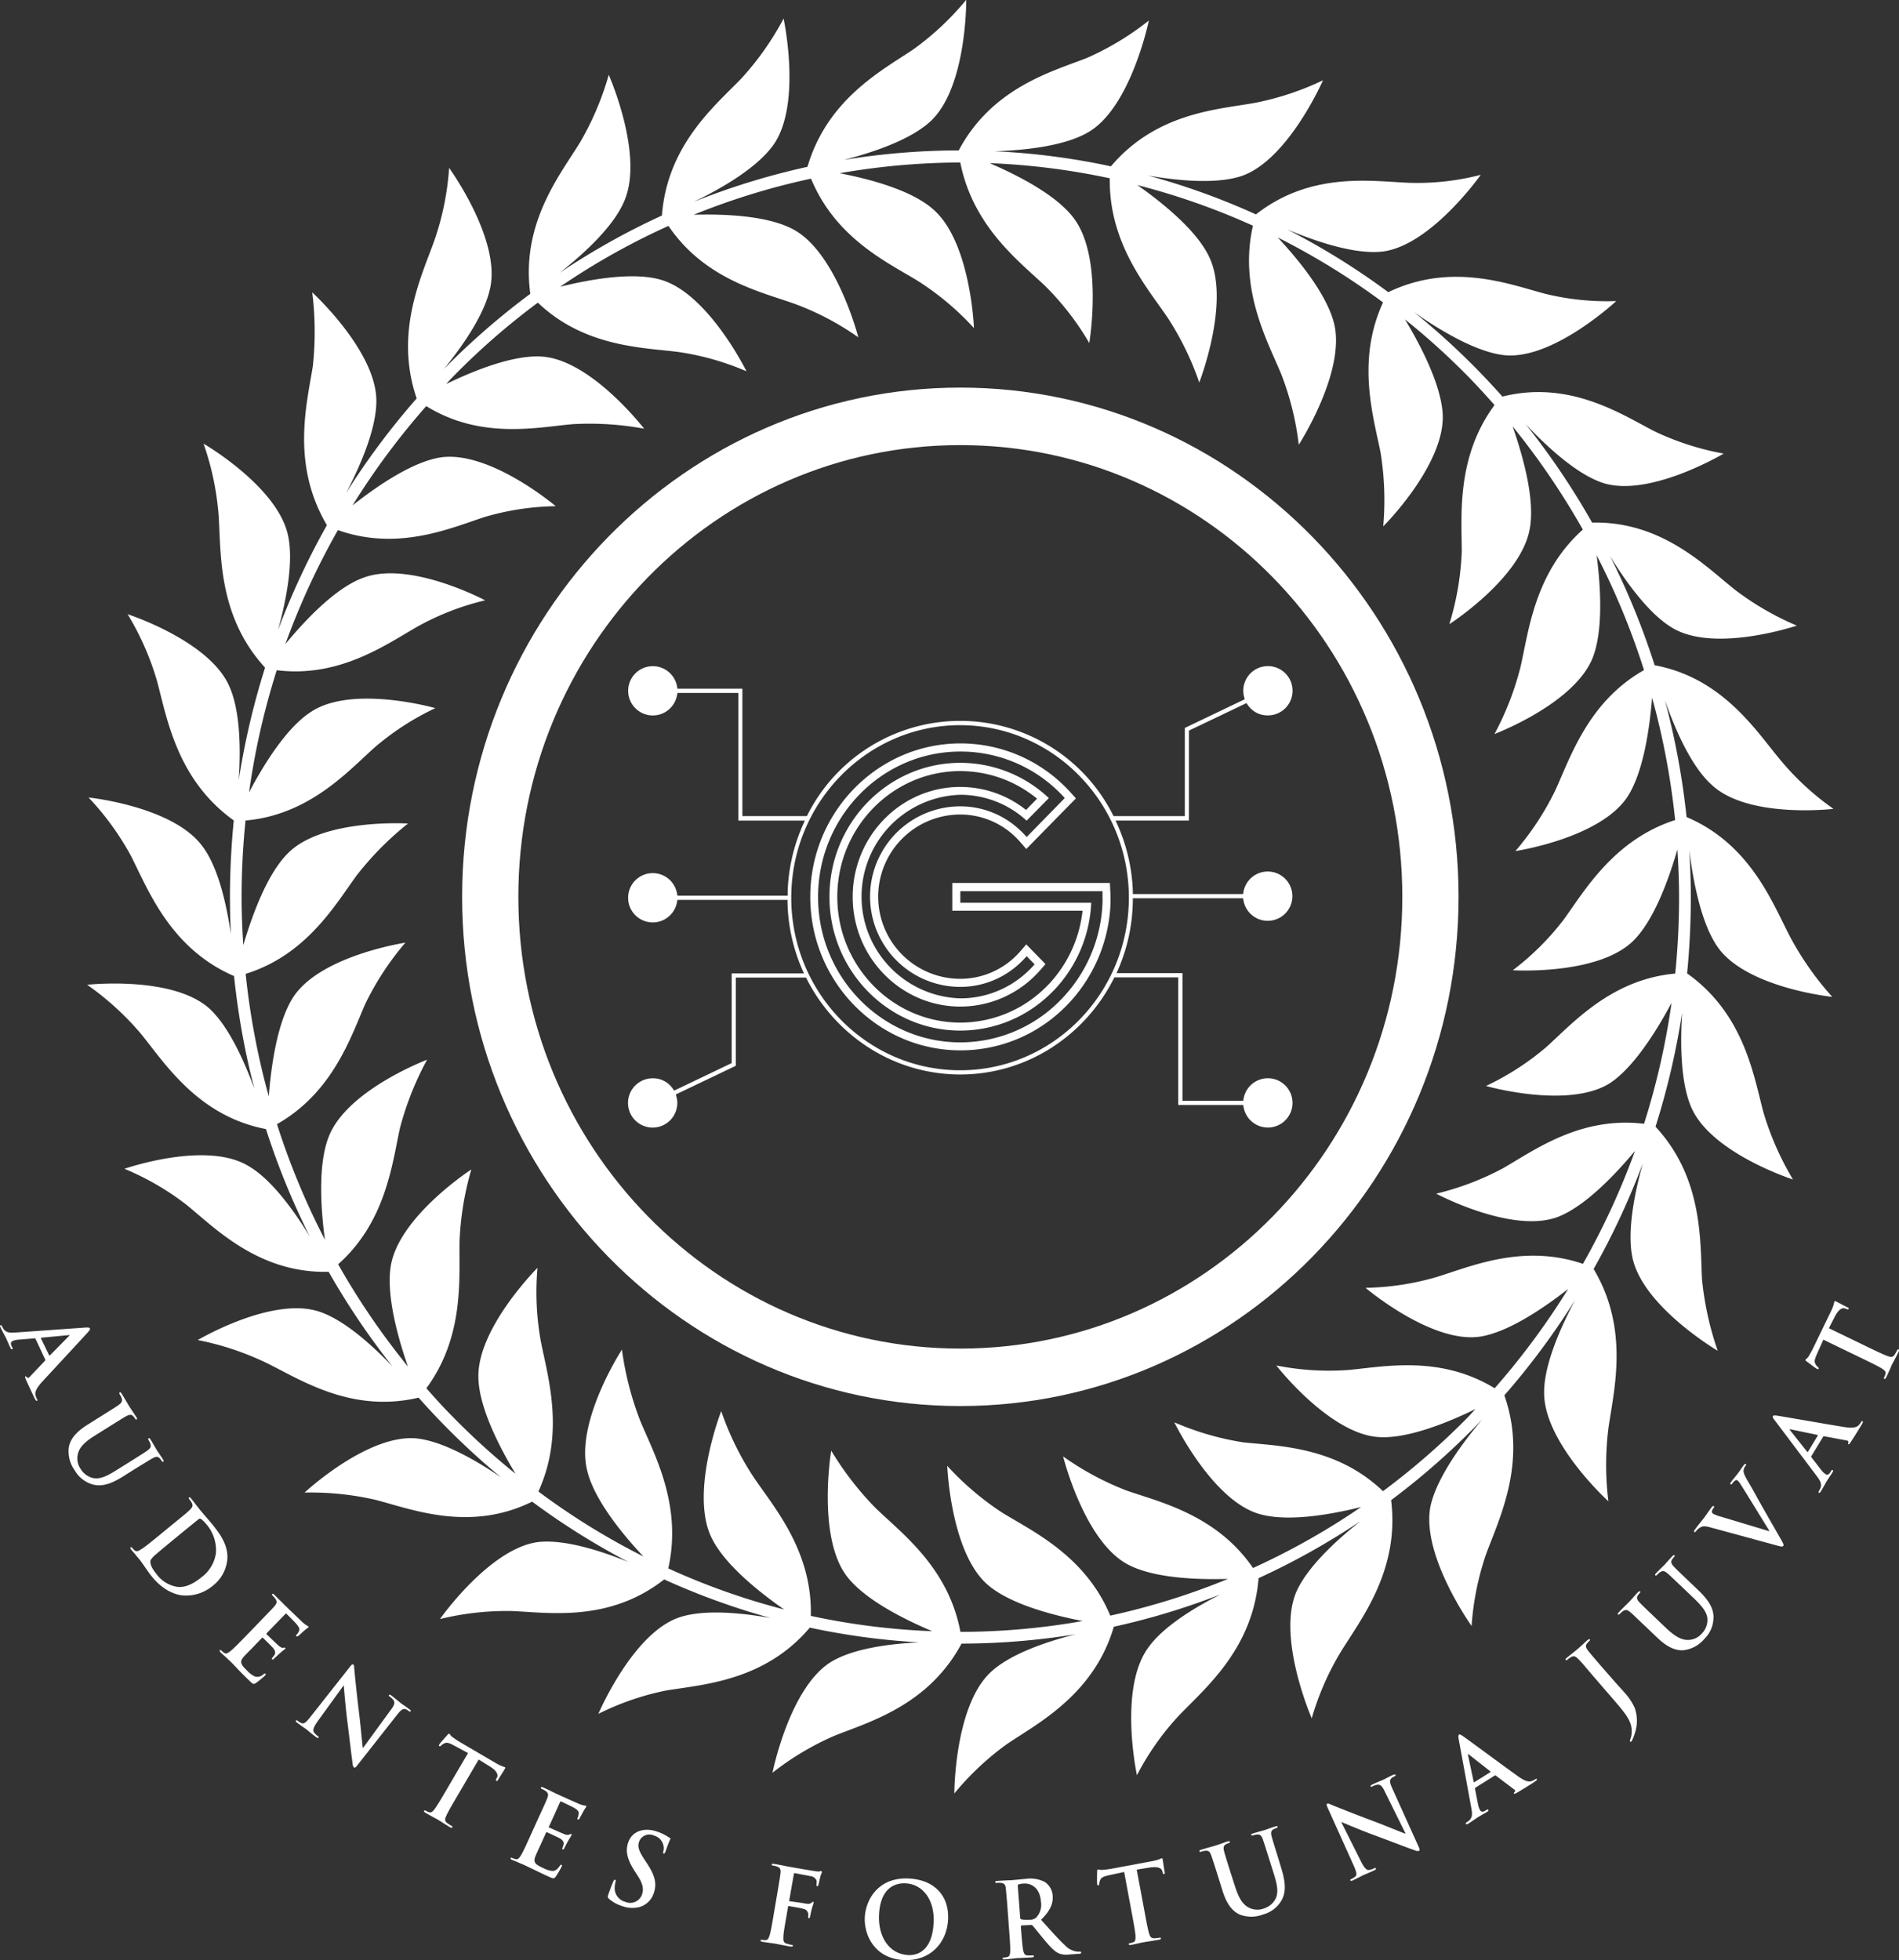 <svg xmlns="http://www.w3.org/2000/svg" viewBox="0 0 420.76 434.26"><rect x="0" y="0" width="420.76" height="434.26" fill="#333333" stroke="none"/><defs><style>.cls-1{fill:#fff;}</style></defs><title>White</title><g id="Layer_2" data-name="Layer 2"><g id="Layer_1-2" data-name="Layer 1"><path class="cls-1" d="M356.37,332.6a65.27,65.27,0,0,1,0-16.15c1.16-8.28,4.76-21.86-3.27-35.31A166.82,166.82,0,0,0,364,257.73c-1.79,6.4-3.59,15.14-2.26,21.07,2.46,10.82,18.85,20.45,18.85,20.45a68.67,68.67,0,0,1-3.48-15.86c-.43-8.41.27-22.39-10.3-33.78a167.8,167.8,0,0,0,5.9-25.28c-.43,6.66-.39,15.56,2.08,21.12,4.49,10.08,22.48,15.86,22.48,15.86a64.58,64.58,0,0,1-6.53-14.82c-2.16-8-4.19-21.8-16.93-30.84q.82-8.34.83-16.89c0-3.49-.14-6.94-.34-10.37.83,6.73,2.63,16.39,6.44,21.64,6.52,8.89,25.23,10.82,25.23,10.82a67,67,0,0,1-9.28-13.2c-3.91-7.39-8.69-20.55-23-26.64a168.26,168.26,0,0,0-4.8-25.89c2.2,6.31,5.83,14.79,10.52,18.89,8.12,7.41,26.83,5.19,26.83,5.19a60.1,60.1,0,0,1-11.75-10.82c-5.35-6.36-12.72-18.17-27.87-21a165.9,165.9,0,0,0-9.91-24.23c3.47,5.68,8.71,13,14,16.05,9.43,5.48,27.41-.6,27.41-.6a63,63,0,0,1-13.78-8c-6.5-5.17-16.17-15.18-31.58-14.82A165.44,165.44,0,0,0,338,93.92c4.55,4.85,11.31,11.17,17.22,13.09,10.3,3.26,26.69-6.52,26.69-6.52a60.79,60.79,0,0,1-15.23-4.89c-7.23-3.69-18.78-11.5-33.79-7.74A164,164,0,0,0,313.3,69.15c5.47,3.84,13.76,8.92,20.15,9.55,10.74,1,24.66-12,24.66-12a57.47,57.47,0,0,1-15.81-1.63c-7.81-2.07-20.67-7.09-34.7-.34a160,160,0,0,0-22.4-13.9c6.1,2.57,14.9,5.61,21.13,4.9,10.73-1.33,21.76-17,21.76-17a55.81,55.81,0,0,1-15.81,1.77c-8.1-.29-21.68-2.65-34,7a158.84,158.84,0,0,0-23.93-8.62c6.43,1.14,15.14,2,20.78.1,10.3-3.56,18-21.19,18-21.19a62.94,62.94,0,0,1-15.08,5c-8.08,1.47-21.76,2.07-31.9,14.06a157.29,157.29,0,0,0-25.75-3.34c6.6-.21,15.67-1.13,20.95-4.35,9.29-5.63,13.2-24.61,13.2-24.61a62.53,62.53,0,0,1-13.78,8.31c-7.51,2.95-20.93,6.5-28.34,20.46a160,160,0,0,0-25.5,2.11c6.36-1.62,14.86-4.43,19.33-8.64,8-7.56,7.83-26.83,7.83-26.83a62.36,62.36,0,0,1-11.75,11c-6.79,4.57-19,10.92-23.43,26a159,159,0,0,0-25.18,7.75c6-2.89,14.08-7.51,17.72-12.73,6.23-9.05,2.17-27.87,2.17-27.87a63.82,63.82,0,0,1-9.28,13.19c-5.65,5.92-16.49,14.64-17.68,30.45A160,160,0,0,0,124,60.45c5.2-4.1,12-10.24,14.36-16,4.35-10.23-3.48-27.87-3.48-27.87a64.59,64.59,0,0,1-6.38,15c-4.34,7.09-13.14,17.87-11,33.51A163.81,163.81,0,0,0,98.36,81.75c4.15-5.11,9.14-12.25,10.29-18.16,2.17-10.82-9.14-26.39-9.14-26.39a61.69,61.69,0,0,1-3.19,15.86c-2.74,7.82-9.07,20.34-4,35.21a165.16,165.16,0,0,0-15.62,20.92c3.1-5.92,6.77-14.28,6.69-20.56-.15-11-14.21-23.86-14.21-23.86a70.7,70.7,0,0,1,.14,16.31c-1.3,8.27-4.9,21.69,3.11,35.27a167.25,167.25,0,0,0-10.83,23.24c1.77-6.4,3.52-15.06,2.21-21-2.32-10.81-18.71-20.3-18.71-20.3a62.41,62.41,0,0,1,3.34,15.86c.57,8.26-.28,22.24,10.29,33.76a168,168,0,0,0-5.83,24.9c.44-6.63.38-15.38-2.14-20.87-4.5-10.07-22.48-15.86-22.48-15.86a61.24,61.24,0,0,1,6.52,14.83c2.17,8,4.34,21.8,17,30.85q-.84,8.38-.85,17c0,2.74.07,5.45.2,8.15-.95-6.5-2.78-14.77-6.29-19.41-6.53-8.9-25.24-10.82-25.24-10.82a61.25,61.25,0,0,1,9.43,13c3.75,7.37,8.65,20.44,22.81,26.56a168.06,168.06,0,0,0,4.51,25c-2.25-6.18-5.73-13.95-10.06-17.88-8.27-7.27-27-5.19-27-5.19A62.69,62.69,0,0,1,31.2,229c5.19,6.33,12.54,18.23,27.73,21.14a167.12,167.12,0,0,0,9.7,23.78c-3.45-5.66-8.55-12.79-13.79-15.72-9.43-5.49-27.27.74-27.27.74a59.73,59.73,0,0,1,13.78,8c6.36,5.17,16,15.2,31.47,14.82a165.12,165.12,0,0,0,14.17,21C82.46,298,76.1,292.25,70.5,290.51c-10.44-3.26-26.69,6.37-26.69,6.37a62.73,62.73,0,0,1,15.09,5c7.36,3.54,18.74,11.32,33.85,7.76A163.8,163.8,0,0,0,111,327.29c-5.39-3.69-12.83-8-18.71-8.62-10.88-1-24.8,12-24.8,12a64,64,0,0,1,15.8,1.63c7.94,2.06,20.77,7.2,34.62.38a161,161,0,0,0,21.33,13.37c-6-2.44-14.13-5.08-20-4.42C108.5,343,97.48,358.69,97.48,358.69a62.48,62.48,0,0,1,15.81-1.78c8.07.3,21.6,2.63,33.87-7a159.35,159.35,0,0,0,23.59,8.55c-6.39-1.14-14.83-2-20.33-.11-10.3,3.56-17.84,21.35-17.84,21.35a59.46,59.46,0,0,1,15.08-5.19c8.08-1.33,21.77-2.08,31.76-13.92a158,158,0,0,0,24.2,3.26c-6.38.31-14.46,1.32-19.41,4.29-9.28,5.63-13.05,24.6-13.05,24.6a62,62,0,0,1,13.63-8.15c7.63-3.09,20.83-6.63,28.26-20.46a159.85,159.85,0,0,0,25.3-2.07c-6.31,1.59-14.54,4.33-18.9,8.45-8,7.56-8,26.82-8,26.82a62.26,62.26,0,0,1,11.74-11c6.8-4.58,19.2-10.93,23.6-25.94a158,158,0,0,0,23.65-7.17c-5.77,2.92-12.93,7.24-16.21,12.06-6.38,9.19-2.32,28-2.32,28a59.8,59.8,0,0,1,9.28-13.19c5.78-6.05,16.43-14.74,17.67-30.46a160.27,160.27,0,0,0,22.62-12.66c-5.19,4.1-11.88,10.17-14.32,15.85-4.21,10.23,3.48,27.86,3.48,27.86A61.62,61.62,0,0,1,297.05,366c4.34-7.09,13.14-18,11.18-33.65a164.12,164.12,0,0,0,20.24-17.94c-4.33,5.1-10.21,13-11.55,19.43-2,10.82,9.14,26.38,9.14,26.38a62.33,62.33,0,0,1,3.19-15.86c2.89-7.85,9.26-20.43,4.07-35.23A166.1,166.1,0,0,0,349,288c-3.14,5.92-7,14.45-6.87,20.77C342.3,319.86,356.37,332.6,356.37,332.6ZM327.8,296.14c6.31-.91,14.36-6.43,19.65-10.58a164.12,164.12,0,0,1-16.28,22c-12.15-7.43-24.68-4.75-32.38-4.05a59.49,59.49,0,0,1-16-1s11.74,15.12,22.62,15.86c6.46.46,15.53-3.28,21.51-6.2-.5.53-1,1.09-1.49,1.61a160.43,160.43,0,0,1-19,16.58c-10.34-9.89-23.15-10-30.86-10.8a63,63,0,0,1-15.37-4.45s8.41,17.34,18.85,20.31c6.36,1.85,16.11.05,22.53-1.55a158.1,158.1,0,0,1-23.95,13.51c-8.08-11.8-20.72-14.62-28-17.15a64.32,64.32,0,0,1-14.07-7.56s4.64,18.68,14.22,23.87c5.78,3.14,15.68,3.46,22.32,3.25A156.16,156.16,0,0,1,246,357.93c-5.53-13.31-17.33-18.73-23.94-22.81a63.84,63.84,0,0,1-12.18-10.37s.73,19.27,9,26.38c5,4.3,14.51,6.74,21,8a156.11,156.11,0,0,1-27.08,2.4c-2.67-14.3-13.13-21.93-18.77-27.41a68,68,0,0,1-9.86-12.75s-3.19,19.12,3.48,27.86c4,5.21,12.77,9.56,18.9,12.15a155.94,155.94,0,0,1-26.9-3.39c.37-14.53-8.33-24.23-12.74-30.84a64.66,64.66,0,0,1-7.11-14.53s-7,17.94-2.17,28c2.88,6,10.65,12.15,16.11,15.95a154.83,154.83,0,0,1-25.67-9.1c3.17-14.17-3.23-25.48-6.25-32.79A69.38,69.38,0,0,1,137.8,299s-10.44,16-7.69,26.82c1.53,6.44,7.85,14.12,12.44,19a156.74,156.74,0,0,1-23.26-14.39c6-13.14,2-25.66.52-33.39a61.22,61.22,0,0,1-.72-16.16S105.6,294.36,106,305.33c.18,6.64,4.73,15.39,8.22,21.17a159.26,159.26,0,0,1-14-12.72c-2-2-3.88-4.1-5.75-6.22,8.49-11.54,7.21-24.46,7.35-32.47a66.25,66.25,0,0,1,2.61-16s-16,10.37-17.84,21.34c-1.07,6.47,1.59,16,3.8,22.32a163.21,163.21,0,0,1-15.47-22.66c10.64-9.42,12-22.47,13.7-30.19a68.15,68.15,0,0,1,6-15.12s-17.7,6.67-21.76,17C70.39,258,71.09,268,72,274.67a163.91,163.91,0,0,1-10.63-25.62c12.49-7.09,16.44-19.56,19.6-26.72a63.38,63.38,0,0,1,8.85-13.49s-18.71,2.82-24.8,12c-3.57,5.46-4.94,15.28-5.47,22.05a165.29,165.29,0,0,1-5.12-27.14c13.61-4.21,20-15.57,24.66-21.89a68.52,68.52,0,0,1,11.31-11.41S71.52,181.27,63.83,189c-4.64,4.56-8,13.88-9.92,20.38-.23-3.51-.38-7-.38-10.6a168.16,168.16,0,0,1,.87-17c14.13-1.23,22.79-11,28.57-16.16a60,60,0,0,1,13.49-8.74s-18.27-5.19-27.41.74c-5.57,3.48-10.74,12-13.87,17.92a164.6,164.6,0,0,1,6.14-27.06c14.07,1.76,24.48-5.89,31.23-9.69A58.54,58.54,0,0,1,107.49,133s-16.68-8.89-27-5c-6.16,2.22-13,9.52-17.26,14.7a164,164,0,0,1,11.64-25.26c13.44,4.77,25.17-.54,32.6-2.93a59,59,0,0,1,15.66-2.37s-14.5-12.3-25.38-10.82c-6.35.92-14.39,6.5-19.64,10.65a163.61,163.61,0,0,1,16.33-22c12.13,7.49,24.64,4.68,32.46,4a66.8,66.8,0,0,1,15.81,1S131,79.74,120.1,79c-6.37-.45-15.28,3.18-21.25,6.08.46-.49.91-1,1.38-1.48a158.45,158.45,0,0,1,18.94-16.55c10.34,9.86,23.25,9.93,31,10.91a59.28,59.28,0,0,1,15.23,4.3S156.94,65.07,146.5,62c-6.23-1.85-15.94-.08-22.39,1.53a155.76,155.76,0,0,1,24-13.48c8.08,11.92,20.6,14.61,28,17.28a60.55,60.55,0,0,1,14.07,7.41S185.37,56,175.8,50.84c-5.75-3.12-15.51-3.46-22.1-3.26a155.88,155.88,0,0,1,26-8c5.53,13.38,17.18,18.65,23.77,22.72a61.84,61.84,0,0,1,12.33,10.38s-.73-19.27-9.14-26.39c-4.86-4.24-14.12-6.66-20.62-7.91A157.8,157.8,0,0,1,212.77,36c2.82,14.22,13.1,21.94,18.72,27.27A61,61,0,0,1,241.35,76s3.2-19-3.48-27.72c-3.88-5.14-12.47-9.5-18.61-12.14a156.77,156.77,0,0,1,26.63,3.36c-.21,14.48,8.33,24.26,12.72,30.72a64.69,64.69,0,0,1,7.11,14.52s7-17.93,2.18-27.86C265.13,51,257.46,44.83,252,41A156.79,156.79,0,0,1,277.61,50c-3.18,14.06,3.21,25.51,6.24,32.81a63.7,63.7,0,0,1,3.92,15.72s10.44-16.16,7.83-26.83c-1.62-6.54-7.94-14.21-12.49-19.09A158.73,158.73,0,0,1,306.44,67c-6,13-2.06,25.58-.54,33.31a66.17,66.17,0,0,1,.58,16.31S320,103.16,319.67,92c-.27-6.63-4.9-15.49-8.38-21.25A159.26,159.26,0,0,1,325.48,83.6c1.94,2,3.82,4.05,5.66,6.14-8.55,11.58-7.26,24.66-7.26,32.54a63,63,0,0,1-2.75,16s15.95-10.23,17.83-21.2c1.18-6.54-1.57-16.22-3.82-22.62a165.36,165.36,0,0,1,15.57,22.87c-10.71,9.55-12,22.57-13.78,30.29a64.53,64.53,0,0,1-5.8,15s17.7-6.67,21.76-16.9c2.4-6.09,1.74-16,.88-22.7a163.28,163.28,0,0,1,10.49,25.44c-12.38,7-16.34,19.44-19.64,26.61a62.74,62.74,0,0,1-8.85,13.48s18.71-2.81,24.81-12c3.57-5.48,4.94-15.29,5.47-22a165.61,165.61,0,0,1,5.11,27.13c-13.48,4.32-20,15.55-24.65,22a59.36,59.36,0,0,1-11.32,11.27s18.86,1.18,26.69-6.52c4.61-4.53,7.9-13.74,9.78-20.23.22,3.5.37,7,.37,10.59a168.48,168.48,0,0,1-.85,16.9c-14.18,1.27-22.69,11-28.59,16.3a60.07,60.07,0,0,1-13.34,8.6s18.13,5.19,27.41-.59c5.41-3.54,10.53-11.88,13.71-17.84a164.92,164.92,0,0,1-6.1,26.81c-14.13-1.72-24.38,5.92-31.25,9.85a61.93,61.93,0,0,1-14.8,5.63s16.68,8.9,26.84,5.19c6.09-2.29,12.89-9.49,17.2-14.66A164.12,164.12,0,0,1,350.73,280c-13.4-4.58-25.1.7-32.51,2.94a59.71,59.71,0,0,1-15.66,2.37S317.06,297.62,327.8,296.14Z"/><path class="cls-1" d="M212.78,85.87c-60.87,0-110.39,50.61-110.39,112.82S151.91,311.5,212.78,311.5s110.39-50.61,110.39-112.81S273.65,85.87,212.78,85.87Zm0,212.9c-54.08,0-97.93-44.81-97.93-100.08S158.7,98.61,212.78,98.61s97.93,44.8,97.93,100.08S266.87,298.77,212.78,298.77Z"/><path class="cls-1" d="M246,197.32l-.08-1.71H211v6.15h28.86a28.18,28.18,0,0,1-7,15.76c-.51.56-1.06,1.13-1.66,1.69a26.88,26.88,0,0,1-18.42,7.34c-15,0-27.26-12.5-27.26-27.86s12.23-27.86,27.26-27.86a26.82,26.82,0,0,1,17,6.11l-2.44,2.5a23.43,23.43,0,0,0-14.58-5.1c-13.14,0-23.83,10.92-23.83,24.35S199.64,223,212.78,223a23.49,23.49,0,0,0,15.87-6.2,24.81,24.81,0,0,0,1.9-1.94l1.1-1.27-4.26-4.37-1.24,1.44a17.92,17.92,0,0,1-1.61,1.65,17.55,17.55,0,0,1-11.76,4.54,18.2,18.2,0,0,1,0-36.4A17.57,17.57,0,0,1,224.54,185a19.43,19.43,0,0,1,1.61,1.66l1.24,1.43,11-11.21-1.14-1.27c-.6-.66-1.23-1.31-1.87-1.91a32.76,32.76,0,0,0-22.57-9c-18.35,0-33.28,15.25-33.28,34s14.93,34,33.28,34a32.72,32.72,0,0,0,22.56-9c.63-.58,1.26-1.23,1.88-1.91a34.3,34.3,0,0,0,8.81-21.7c0-.41,0-.86,0-1.36S246.05,197.73,246,197.32ZM244.28,200a32.4,32.4,0,0,1-8.36,20.56c-.56.63-1.15,1.23-1.76,1.81a31.07,31.07,0,0,1-21.38,8.56c-17.38,0-31.52-14.45-31.52-32.21s14.14-32.22,31.52-32.22A31,31,0,0,1,234.16,175c.61.57,1.2,1.18,1.76,1.8l-1.76,1.81-6.69,6.83a20,20,0,0,0-1.77-1.8,19.2,19.2,0,0,0-12.92-5,20,20,0,0,0,0,40,19.25,19.25,0,0,0,12.92-5,20.15,20.15,0,0,0,1.77-1.81l1.77,1.81a23.28,23.28,0,0,1-1.77,1.81,21.72,21.72,0,0,1-14.69,5.73,22.56,22.56,0,0,1,0-45.1,21.69,21.69,0,0,1,14.69,5.73l4.92-5A28.58,28.58,0,0,0,212.78,169c-16,0-29,13.3-29,29.66s13,29.66,29,29.66a28.59,28.59,0,0,0,19.61-7.82c.61-.57,1.21-1.17,1.77-1.8A29.9,29.9,0,0,0,241.78,200h-29v-2.56h31.5c0,.43,0,.85,0,1.28S244.3,199.54,244.28,200Z"/><path class="cls-1" d="M251,199.65V199h24.42l.11.58a5.46,5.46,0,1,0,0-2.08l-.11.57H251l0-.68a39.59,39.59,0,0,0-3.37-14.6l-.45-1h16.25V161.86l12.74-6.09.34.47a5.24,5.24,0,0,0,4.3,2.25,5.46,5.46,0,1,0-5.34-5.45,5.61,5.61,0,0,0,.18,1.32l.14.56-13.27,6.35V180.8H246.73l-.19-.37a37.9,37.9,0,0,0-67.57,0l-.2.37H164.49V152.57H150.1L150,152a5.46,5.46,0,1,0,0,2.09l.11-.58h13.48v28.29h14.74l-.45,1a39.56,39.56,0,0,0-3.36,14.94l0,.69H150.1l-.11-.58a5.46,5.46,0,1,0,0,2.09l.11-.58h24.39l0,.69a39.37,39.37,0,0,0,3.2,14.6l.43,1h-16v19.87l-12.75,6.1-.34-.48a5.24,5.24,0,0,0-4.3-2.25,5.46,5.46,0,1,0,5.34,5.46,5,5,0,0,0-.18-1.32l-.13-.57,13.27-6.34V216.57h15.56l.19.38a39.15,39.15,0,0,0,13.86,15.24,37.48,37.48,0,0,0,40.23,0,39.1,39.1,0,0,0,13.85-15.28l.2-.38h14.14V244.8h14.39l.11.58a5.46,5.46,0,1,0,0-2.08l-.11.57H262V215.59H247.41l.42-1A39.45,39.45,0,0,0,251,199.65Zm-38.28,37.46c-20.62,0-37.4-17.15-37.4-38.22s16.78-38.23,37.4-38.23,37.4,17.15,37.4,38.23S233.39,237.11,212.76,237.11Z"/><path class="cls-1" d="M19.5,295.12c.38-.44.51-.65.42-.83s-.39-.22-1.11-.17L3.45,295.21c-1.23.09-2.13.05-2.7-.83a5.07,5.07,0,0,1-.34-.61c-.08-.17-.16-.23-.29-.17s-.15.22,0,.49c.51,1.06,1.11,2.15,1.22,2.37.3.64.66,1.54,1,2.19.11.23.21.33.37.25s.14-.14,0-.39l-.14-.3c-.31-.63-.12-.95.25-1.13a4.42,4.42,0,0,1,1.42-.3l3.38-.27c.14,0,.2,0,.25.1L10,301.15a.23.23,0,0,1,0,.28l-3.51,3.69a.38.38,0,0,1-.57,0c-.12-.19-.2-.25-.32-.19s0,.31.13.69c.74,1.65,1.45,3.14,1.8,3.87s.49.92.66.84.12-.18,0-.35a5,5,0,0,1-.33-.89c-.1-.48-.09-1.21,1.41-2.89C11.83,303.42,18.59,296.15,19.5,295.12Zm-10.42,1.4c0-.08,0-.14.1-.16l6-.57c.1,0,.22,0,.25,0s-.07.13-.14.19l-4.24,4.3c-.05.05-.12.06-.17-.05Z"/><path class="cls-1" d="M33.82,323.07c.71-.4,1.14-.45,1.56,0a3.11,3.11,0,0,1,.41.52c.14.23.25.32.39.24s.09-.25-.07-.52c-.47-.74-1.29-1.91-1.43-2.14,0,0-.71-1.26-1.32-2.24-.17-.27-.3-.38-.43-.29s-.11.23,0,.44a4.5,4.5,0,0,1,.37.72c.26.72,0,1.07-.6,1.52s-1.15.78-4.12,2.65l-2.45,1.53c-2,1.27-3.81,2.32-5.55,1.94a4.37,4.37,0,0,1-2.71-2,4.12,4.12,0,0,1-.7-2.89c.2-1.43,1-2.74,3.88-4.52l2.74-1.72c3-1.86,3.52-2.21,4.17-2.56s1.13-.45,1.56,0a3.62,3.62,0,0,1,.4.52c.12.19.23.28.37.2s.09-.25-.09-.53c-.43-.69-1.24-1.86-1.53-2.32s-1.06-1.82-1.7-2.83c-.18-.29-.3-.4-.44-.31s-.1.23,0,.44a4.27,4.27,0,0,1,.41.78c.26.72,0,1.07-.6,1.52s-1.15.78-4.12,2.64l-2.86,1.8c-2.83,1.78-3.83,3.41-4.11,5a7.15,7.15,0,0,0,1.31,5.09,6.66,6.66,0,0,0,3.91,3.1c2.42.72,4.86-.52,7-1.88l2.09-1.32C32.63,323.77,33.17,323.42,33.82,323.07Z"/><path class="cls-1" d="M46.63,337.21c-.86-1-1.82-2.11-2.27-2.65s-1.25-1.63-2-2.55c-.21-.27-.35-.36-.47-.26s-.08.24.08.43a5,5,0,0,1,.51.73c.34.68.17,1-.41,1.58s-1,.92-3.75,3.15l-3.14,2.58c-1.65,1.35-3.06,2.51-3.88,3-.57.36-1,.59-1.4.3a3,3,0,0,1-.58-.57c-.18-.21-.29-.23-.38-.16s-.07.27.11.5.7.77,1,1.17.68.79.83,1c.36.44.81,1.1,1.3,1.8s1,1.47,1.54,2.1c2.66,3.23,5.42,4,6.92,4.11a9.26,9.26,0,0,0,6.54-2.18,8.39,8.39,0,0,0,3.14-5.42C50.82,342.3,48.42,339.39,46.63,337.21ZM47.85,344a8,8,0,0,1-3.09,5.34c-1.84,1.51-3.75,2.5-5.65,2.19a7.16,7.16,0,0,1-4.58-3c-1.14-1.38-1.32-2.37-1.17-2.88a5.1,5.1,0,0,1,1.2-1.3c.32-.3,1.69-1.44,3.58-3l2.25-1.85c1.41-1.15,3-2.43,3.58-2.91a.44.44,0,0,1,.53-.09,6.28,6.28,0,0,1,1.06,1A8.81,8.81,0,0,1,47.85,344Z"/><path class="cls-1" d="M66.21,361.44a2.73,2.73,0,0,1-.48.69c-.14.15-.19.26-.08.37s.25,0,.34,0,1-.87,1.14-1a12.51,12.51,0,0,1,1.18-.95c.08-.08.13-.17,0-.25a3.47,3.47,0,0,0-.33-.18,8,8,0,0,1-.79-.58c-.33-.28-3.56-3.41-4.08-3.91-.23-.22-.58-.6-1-1s-.86-.87-1.3-1.29c-.24-.24-.39-.31-.5-.2s0,.24.13.42a4.54,4.54,0,0,1,.59.66c.42.64.29,1-.22,1.62s-.93,1-3.37,3.55l-2.83,2.92c-1.48,1.52-2.75,2.83-3.51,3.45-.53.42-1,.71-1.35.46a3.34,3.34,0,0,1-.65-.5c-.19-.19-.31-.2-.39-.12s0,.28.17.48.77.69,1.15,1.05.76.71.94.88c.49.47,1,1,1.64,1.69s1.54,1.59,2.76,2.76c.62.6.76.74,1.3.42a18.46,18.46,0,0,0,2-1.63c.16-.17.29-.3.16-.43s-.21-.07-.42.08a2,2,0,0,1-1.92.52,5.53,5.53,0,0,1-1.72-1.28c-1.66-1.6-1.67-2.1-.6-3.28.45-.5,2-2,2.49-2.57L58,362.92c.1-.1.18-.15.26-.07.39.37,2,1.95,2.26,2.28.53.65.52,1.11.28,1.53-.16.26-.37.47-.51.66a.18.18,0,0,0,0,.29c.14.14.32,0,.45-.18l1.14-1.05c.89-.78,1.21-1,1.3-1.08s.08-.18,0-.24-.23-.06-.47,0-.6-.16-1-.5-2.27-2.14-2.63-2.49c-.1-.09-.05-.17.06-.29l4.07-4.2c.11-.11.19-.13.27-.05.33.31,2,2,2.24,2.3C66.42,360.67,66.39,361,66.21,361.44Z"/><path class="cls-1" d="M90.72,378.69c-.88-.67-1.6-1.13-1.8-1.29-.38-.28-1.2-1-2.13-1.71-.27-.21-.48-.34-.59-.19s-.06.22.16.38a3.63,3.63,0,0,1,.87.84c.29.51.18,1-.66,2.12l-6.11,8.38-.09-.07c-.08-.53-.49-5-.76-7.21-.58-4.66-1.07-9.68-1.1-10.08-.06-.57,0-.93-.23-1.08s-.43.08-.71.44l-8.43,10.69c-1.23,1.59-1.71,2.06-2.29,1.85a3.47,3.47,0,0,1-.88-.52c-.18-.14-.31-.18-.4-.07s0,.3.26.48c.93.71,1.82,1.3,2,1.43.34.26,1,.86,2.18,1.75.25.19.44.28.56.14s0-.23-.2-.39a3.32,3.32,0,0,1-.83-.84c-.26-.4-.13-1.05.92-2.51l5.66-7.81.05,0c.06.6.34,4.36.78,7.84.43,3.31.89,7.47,1.18,9.44a1.33,1.33,0,0,0,.3.87c.16.12.36,0,.67-.39l9-11.43c.81-1,1.24-1.29,1.86-1.06a2.3,2.3,0,0,1,.58.36c.22.17.37.19.45.08S91,378.87,90.72,378.69Z"/><path class="cls-1" d="M111.3,391.31a10,10,0,0,1-1.41-.69l-7.72-4.52c-.64-.38-1.36-.85-1.89-1.24s-.54-.64-.7-.73-.24,0-.45.24-1.57,1.73-1.76,2.05-.14.34,0,.42.22,0,.36-.11a2.75,2.75,0,0,1,.74-.51c.55-.26,1.07-.09,2.23.54l3,1.62-4.79,8.17c-1.07,1.83-2,3.41-2.58,4.19-.4.54-.77.91-1.21.76a3.66,3.66,0,0,1-.75-.33c-.23-.14-.34-.12-.4,0s0,.27.27.42c.78.46,2,1.12,2.49,1.38s1.74,1.1,3,1.86c.21.12.41.16.49,0s0-.22-.22-.35a9.41,9.41,0,0,1-1-.66c-.54-.42-.4-.93-.13-1.52.4-.91,1.33-2.49,2.4-4.32l4.79-8.17,2.42,1.5c1.71,1.05,1.91,1.92,1.65,2.46L110,394c-.16.31-.18.43,0,.53s.22,0,.36-.22c.3-.52,1.17-1.86,1.41-2.28s.23-.43.09-.51S111.62,391.43,111.3,391.31Z"/><path class="cls-1" d="M129.44,400a9.43,9.43,0,0,1-.94-.27c-.4-.16-4.5-2-5.16-2.31-.29-.13-.75-.36-1.28-.62s-1.1-.53-1.66-.78c-.31-.14-.47-.16-.54,0s0,.24.27.34a4,4,0,0,1,.77.43c.62.45.63.86.35,1.6s-.53,1.28-2,4.48l-1.68,3.7c-.87,1.94-1.62,3.6-2.13,4.44-.36.57-.67,1-1.12.88a3.58,3.58,0,0,1-.78-.25c-.25-.11-.36-.08-.4,0s0,.28.31.4,1,.39,1.44.6,1,.41,1.19.51c.61.28,1.24.59,2.11,1s2,1,3.54,1.67c.78.36,1,.44,1.36,0a19.12,19.12,0,0,0,1.32-2.22c.1-.21.17-.37,0-.45s-.23,0-.37.21c-.54.8-1,1.13-1.63,1.14a5.63,5.63,0,0,1-2-.62c-2.11-.95-2.29-1.41-1.68-2.88.26-.62,1.16-2.55,1.48-3.27l.75-1.66c.06-.12.12-.2.22-.15.49.22,2.52,1.16,2.9,1.38.72.43.87.88.78,1.34a6.87,6.87,0,0,1-.26.8.17.17,0,0,0,.1.27c.18.09.29-.15.36-.31s.51-1,.72-1.38c.57-1,.81-1.33.86-1.46s0-.19-.06-.23-.24,0-.46.12a1.54,1.54,0,0,1-1.13-.13c-.49-.17-2.86-1.24-3.31-1.45-.13-.05-.11-.14,0-.29l2.41-5.33c.06-.14.13-.19.24-.14.41.19,2.55,1.2,2.88,1.41,1,.59,1.07.93,1,1.38a2.47,2.47,0,0,1-.22.81c-.08.19-.09.31.05.38a.24.24,0,0,0,.31-.14c.16-.23.62-1.14.74-1.34.5-.94.71-1.15.78-1.3s.06-.2,0-.24A2,2,0,0,0,129.44,400Z"/><path class="cls-1" d="M148.24,407.09a10.64,10.64,0,0,0-2.72-1.34c-3-1-5.53.06-6.34,2.46-.6,1.78-.31,3.58,1.41,6.26l.72,1.12c1.3,2,1.28,3.14.91,4.21a2.77,2.77,0,0,1-3.71,1.53,3.12,3.12,0,0,1-2.31-3.25,5.34,5.34,0,0,1,.18-1.18c.06-.17.11-.38-.09-.44s-.31.16-.45.48-.67,1.62-1.07,2.83c-.16.48-.14.61.15.88a7.62,7.62,0,0,0,2.94,1.63,6.41,6.41,0,0,0,3.7.25,4.7,4.7,0,0,0,3.3-3.12c.71-2.08.3-3.9-1.62-6.77l-.44-.66c-1.32-2-1.55-2.92-1.21-3.92a2.4,2.4,0,0,1,3.31-1.4,2.86,2.86,0,0,1,2,1.87,2.78,2.78,0,0,1,.07,1.63c-.09.26-.07.41.08.47s.3-.1.46-.58c.58-1.71.88-2.31,1-2.6S148.42,407.2,148.24,407.09Z"/><path class="cls-1" d="M181.92,414.53a1.23,1.23,0,0,0-.38.08,4.37,4.37,0,0,1-.93-.07c-.51-.06-5-.83-5.88-1-.31-.05-.82-.16-1.4-.28l-1.8-.33c-.33-.06-.52,0-.55.14s.13.21.35.25a4.91,4.91,0,0,1,.86.21c.71.29.82.68.74,1.46s-.19,1.38-.77,4.84l-.68,4c-.37,2.19-.66,3.9-.93,4.83-.2.65-.4,1.13-.86,1.15a3.59,3.59,0,0,1-.82-.05c-.24,0-.34,0-.36.13s.12.25.43.3c.84.15,2.26.32,2.84.42s2,.4,3.37.64c.34,0,.51,0,.53-.15s-.06-.2-.35-.24-.79-.19-1.09-.28c-.66-.21-.71-.73-.66-1.4,0-1,.34-2.69.71-4.88l.31-1.84c0-.16.08-.2.19-.18.38.06,2.74.46,3.28.63a1.32,1.32,0,0,1,1,1,3.1,3.1,0,0,1,0,.73c0,.16,0,.32.12.35s.26-.19.3-.4.24-1.2.37-1.65c.18-.69.39-1.24.41-1.38s0-.21-.1-.23-.19.06-.32.18a1.17,1.17,0,0,1-1,.25c-.32,0-.63-.08-1-.15L175,421.2c-.14,0-.15-.09-.12-.23l1-5.69c0-.25.12-.31.25-.29l3.42.65a1.63,1.63,0,0,1,1.35.93,2.34,2.34,0,0,1,0,.89c0,.26,0,.38.16.4s.23-.1.28-.28.36-1.6.42-1.82c.17-.58.33-.84.35-1S182,414.54,181.92,414.53Z"/><path class="cls-1" d="M201.38,416.17c-6.77-.33-9.57,4.64-9.77,8.59s2.18,9.17,8.66,9.48c5.73.28,9.54-3.72,9.8-9S207,416.44,201.38,416.17Zm5.49,9.77c-.32,6.67-4,7.27-5.6,7.2-4.33-.21-6.74-4.15-6.51-8.95.29-5.74,3.31-7.07,5.91-6.95C204.37,417.42,207.12,420.77,206.87,425.94Z"/><path class="cls-1" d="M239.24,432.36a2.85,2.85,0,0,1-.64,0A4.43,4.43,0,0,1,236,431c-1.44-1.33-3.14-3.26-5.34-5.69,2.13-2.06,2.71-3.68,2.58-5.38a4,4,0,0,0-1.76-3,7.08,7.08,0,0,0-4.22-.68c-.7.05-2.41.24-3.18.3-.47,0-1.9.08-3.09.16-.34,0-.49.09-.48.26s.15.19.4.17a4.16,4.16,0,0,1,.88,0c.76.1,1,.46,1.07,1.24s.15,1.37.41,4.87l.3,4.06c.16,2.11.3,3.93.26,4.91,0,.67-.12,1.19-.56,1.32a4.09,4.09,0,0,1-.8.15c-.28,0-.36.09-.35.21s.17.22.47.2c.9-.07,2.31-.25,2.74-.28s2-.08,3.32-.18c.29,0,.44-.1.43-.26s-.1-.18-.28-.17a10.42,10.42,0,0,1-1.11,0c-.69,0-.86-.53-1-1.2-.18-1-.32-2.78-.48-4.92l0-.32c0-.14.05-.19.16-.2l2-.1a.48.48,0,0,1,.42.13c.31.33,1.47,1.81,2.47,3,1.39,1.68,2.33,2.7,3.34,3.15A4.43,4.43,0,0,0,237,433l2.14-.16c.27,0,.43-.08.41-.26S239.42,432.35,239.24,432.36ZM228,425.31a5.48,5.48,0,0,1-1.73-.1c-.16-.06-.22-.14-.23-.4l-.53-7c0-.18,0-.28.18-.33a4.9,4.9,0,0,1,1.19-.19c1.33-.1,3.52.69,3.76,4a4.1,4.1,0,0,1-1.07,3.55A2.18,2.18,0,0,1,228,425.31Z"/><path class="cls-1" d="M257.41,411.7a3.79,3.79,0,0,0-.58.22,9.78,9.78,0,0,1-1.51.4l-8.8,1.64a21.3,21.3,0,0,1-2.24.3,4.51,4.51,0,0,1-1-.1c-.14,0-.18.18-.19.49s-.05,2.33,0,2.69.11.36.27.33.18-.13.19-.32a2.68,2.68,0,0,1,.23-.86c.24-.57.75-.78,2-1.06l3.3-.71,1.73,9.31c.39,2.09.72,3.88.79,4.86,0,.67,0,1.19-.41,1.36a3.25,3.25,0,0,1-.79.24c-.26.05-.34.14-.32.25s.2.2.49.15c.89-.17,2.27-.5,2.78-.59s2-.31,3.5-.58c.25-.05.42-.15.38-.31s-.14-.16-.38-.12a7.75,7.75,0,0,1-1.15.12c-.69,0-.91-.44-1.1-1.06-.29-1-.62-2.75-1-4.84l-1.74-9.31,2.81-.45c2-.32,2.71.2,2.86.78l.07.25c.09.33.15.44.33.41s.15-.17.13-.4c-.11-.59-.33-2.17-.42-2.65S257.57,411.67,257.41,411.7Z"/><path class="cls-1" d="M283.16,411.47c-1.05-3.35-1.24-4-1.42-4.69s-.15-1.21.4-1.5a3.56,3.56,0,0,1,.61-.27c.25-.08.37-.16.32-.32s-.21-.15-.51-.05c-.84.26-2.18.75-2.44.83,0,0-1.4.37-2.5.72-.3.09-.44.18-.39.33s.19.16.43.09a4,4,0,0,1,.79-.18c.76-.07,1.05.23,1.33,1s.45,1.31,1.5,4.65l.87,2.76c.71,2.27,1.27,4.27.46,5.85a4.34,4.34,0,0,1-2.6,2.13,4.13,4.13,0,0,1-3-.06c-1.33-.55-2.38-1.7-3.38-4.89l-1-3.09c-1.05-3.35-1.24-4-1.42-4.68s-.14-1.22.4-1.51a3.49,3.49,0,0,1,.61-.26c.21-.07.33-.15.28-.31s-.21-.15-.54-.05c-.77.25-2.11.74-2.63.9s-2,.56-3.17.92c-.32.1-.46.19-.41.35s.19.16.43.08a5.06,5.06,0,0,1,.86-.2c.76-.06,1.05.23,1.32,1s.46,1.31,1.51,4.66l1,3.21c1,3.2,2.33,4.57,3.75,5.24a7.15,7.15,0,0,0,5.26,0,6.65,6.65,0,0,0,4-3c1.32-2.16.74-4.83,0-7.28Z"/><path class="cls-1" d="M308.42,396.06c-.53-1.19-.57-1.7-.08-2.14a2.47,2.47,0,0,1,.59-.35c.24-.11.34-.23.28-.36s-.29-.09-.56,0c-1,.47-1.75.89-2,1-.43.2-1.44.6-2.51,1.1-.3.15-.52.27-.44.44s.17.15.42,0a3.65,3.65,0,0,1,1.14-.38c.59,0,1,.29,1.58,1.56l4.6,9.3-.1,0c-.51-.17-4.68-1.89-6.74-2.66-4.41-1.63-9.09-3.52-9.46-3.68-.53-.21-.84-.4-1.06-.29s-.13.41.06.83l5.59,12.41c.83,1.83,1,2.47.58,2.89a4.29,4.29,0,0,1-.87.54c-.21.09-.31.19-.25.32s.28.12.55,0c1.06-.5,2-1,2.18-1.1.39-.18,1.24-.5,2.57-1.13.28-.13.45-.26.37-.43s-.2-.11-.43,0a3.64,3.64,0,0,1-1.13.35c-.48.05-1-.37-1.8-2l-4.32-8.61.07,0c.55.22,4,1.71,7.31,2.93s7,2.67,8.92,3.32a1.35,1.35,0,0,0,.91.13c.19-.08.18-.31,0-.77Z"/><path class="cls-1" d="M340.2,394.17a4.93,4.93,0,0,1-.86.42c-.46.16-1.19.23-3-1.07-3.09-2.2-11.06-8.11-12.2-8.89-.47-.33-.7-.44-.87-.33s-.17.41-.05,1.12L326,400.57c.23,1.21.28,2.11-.52,2.78a6.41,6.41,0,0,1-.57.41c-.15.1-.21.18-.13.3s.23.13.48,0c1-.63,2-1.35,2.22-1.48.6-.37,1.46-.83,2.07-1.21.21-.14.3-.25.2-.4s-.15-.12-.38,0l-.29.18c-.59.37-.93.23-1.15-.13a4.84,4.84,0,0,1-.46-1.37l-.65-3.33c0-.14,0-.2.07-.26l4.27-2.68a.23.23,0,0,1,.28,0l4.06,3.07a.38.38,0,0,1,.11.56c-.18.14-.23.22-.16.34s.32,0,.68-.2c1.55-.92,3-1.8,3.64-2.24s.85-.59.75-.74S340.35,394.07,340.2,394.17Zm-10-1.55-3.52,2.21c-.07.05-.13,0-.16-.09l-1.25-5.9c0-.09,0-.21,0-.25s.13.05.2.12l4.75,3.73S330.3,392.56,330.2,392.62Z"/><path class="cls-1" d="M360,375.05c-.75-.88-1.52-1.67-2.17-2.42L355,369.39c-2.29-2.66-2.71-3.15-3.16-3.74s-.61-1.06-.22-1.54a3.59,3.59,0,0,1,.45-.49c.21-.17.28-.3.17-.42s-.25-.05-.49.15c-.67.58-1.7,1.56-2.11,1.91s-1.57,1.26-2.48,2c-.26.22-.35.36-.24.49s.23.07.42-.1a4.63,4.63,0,0,1,.72-.52c.67-.36,1-.2,1.59.36s.94,1,3.23,3.69l4.32,5c2.95,3.43,4.48,5.16,4.33,7.63a4.52,4.52,0,0,1-.25,1.37c-.15.41-.18.56-.1.64a.18.18,0,0,0,.25,0,1,1,0,0,0,.26-.4,11.12,11.12,0,0,0,.46-1.2,8.7,8.7,0,0,0,.07-5.81A12.71,12.71,0,0,0,360,375.05Z"/><path class="cls-1" d="M376.14,352.16l-1.78-1.7c-2.54-2.43-3-2.87-3.51-3.42s-.72-1-.38-1.51a3.1,3.1,0,0,1,.4-.52c.19-.2.25-.33.13-.44s-.26,0-.47.2c-.61.64-1.55,1.71-1.73,1.91,0,0-1.05,1-1.85,1.83-.22.23-.29.38-.18.49s.25.05.42-.13a3.64,3.64,0,0,1,.61-.54c.63-.43,1-.31,1.62.2s1,.93,3.58,3.35l2.09,2c1.72,1.65,3.17,3.13,3.23,4.9a4.33,4.33,0,0,1-1.25,3.12,4.06,4.06,0,0,1-2.63,1.39c-1.44.16-2.91-.34-5.33-2.65l-2.34-2.23c-2.54-2.42-3-2.87-3.51-3.41s-.71-1-.38-1.52a3.62,3.62,0,0,1,.41-.52c.15-.16.21-.29.1-.4s-.26,0-.5.21c-.56.59-1.49,1.67-1.87,2.06s-1.5,1.47-2.33,2.34c-.23.24-.31.39-.19.5s.24,0,.42-.13a4.54,4.54,0,0,1,.65-.59c.64-.43,1-.31,1.63.2s1,.93,3.57,3.35l2.44,2.33c2.42,2.31,4.25,2.87,5.82,2.77a7.16,7.16,0,0,0,4.62-2.53,6.65,6.65,0,0,0,2-4.54C379.8,356,378,353.93,376.14,352.16Z"/><path class="cls-1" d="M390.58,334c-1.53-2.69-2.16-3.93-3.36-5.94-.81-1.38-.92-1.89-.91-2.25a1.94,1.94,0,0,1,.45-1.05c.14-.18.18-.31.05-.41s-.27,0-.45.25c-.41.54-1,1.43-1.23,1.73s-.8,1-1.48,1.85c-.26.35-.35.54-.2.65s.26,0,.38-.19a2.82,2.82,0,0,1,.64-.65.41.41,0,0,1,.52,0,2.63,2.63,0,0,1,.56.67c.89,1.36,5.05,8.18,6.49,10.49l-.05.07L381.28,336a7.11,7.11,0,0,1-1.73-.66.56.56,0,0,1-.25-.47,1.58,1.58,0,0,1,.4-.8c.12-.17.17-.3,0-.4s-.32.07-.48.29c-.68.9-1.28,1.81-1.62,2.26-.48.63-1.31,1.61-2,2.57-.21.27-.34.48-.19.59s.21.07.33-.09a3.43,3.43,0,0,1,.61-.64c.67-.51,1.1-.67,2.43-.32l14.69,4c1.12.31,1.46.39,1.64.16s0-.58-.74-1.86C393.76,339.56,392.39,337.19,390.58,334Z"/><path class="cls-1" d="M412.39,315a5,5,0,0,1-.57.76c-.35.34-1,.74-3.19.39-3.75-.6-13.52-2.32-14.88-2.52-.57-.08-.82-.08-.93.1s0,.44.46,1l9.27,12.3c.75,1,1.2,1.76.78,2.72-.08.16-.22.45-.33.62s-.1.25,0,.33.27,0,.42-.25c.61-1,1.2-2.1,1.33-2.31.36-.6.93-1.39,1.3-2,.13-.21.16-.35,0-.45s-.2,0-.34.2l-.17.28c-.37.6-.73.62-1.09.4a4.55,4.55,0,0,1-1-1l-2.07-2.69c-.09-.11-.11-.17-.05-.27l2.62-4.3a.22.22,0,0,1,.26-.11l5,.94a.38.38,0,0,1,.35.45c-.1.2-.11.3,0,.37s.28-.14.51-.48c1-1.52,1.84-2.93,2.27-3.62s.5-.91.34-1S412.48,314.87,412.39,315Zm-9.64,3.07-2.16,3.55c0,.07-.12.05-.19,0l-3.74-4.72c-.07-.07-.14-.17-.11-.23s.15,0,.24,0l5.91,1.23C402.77,317.94,402.81,318,402.75,318.1Z"/><path class="cls-1" d="M420.66,298.94c-.11-.05-.22,0-.33.24a8.16,8.16,0,0,1-.58,1c-.38.57-.9.47-1.51.25-.94-.33-2.58-1.13-4.5-2.05l-8.52-4.12,1.3-2.54c.92-1.79,1.76-2.05,2.32-1.83l.24.09c.32.13.45.14.53,0s-.05-.22-.25-.34c-.54-.26-1.94-1-2.38-1.23s-.45-.19-.52-.05-.07.27-.16.6a10,10,0,0,1-.57,1.46l-3.9,8.05a21.68,21.68,0,0,1-1.09,2c-.29.48-.59.59-.67.75s0,.24.28.43,1.85,1.43,2.18,1.59.35.12.42,0,0-.23-.14-.35a2.53,2.53,0,0,1-.56-.7c-.31-.52-.18-1.06.35-2.26L404,296.8l8.53,4.12c1.92.93,3.56,1.72,4.38,2.24.58.36,1,.7.86,1.15a3.78,3.78,0,0,1-.27.77c-.12.24-.09.36,0,.41s.28-.05.4-.31c.4-.81,1-2.12,1.18-2.59s1-1.82,1.61-3.17C420.79,299.2,420.8,299,420.66,298.94Z"/></g></g></svg>